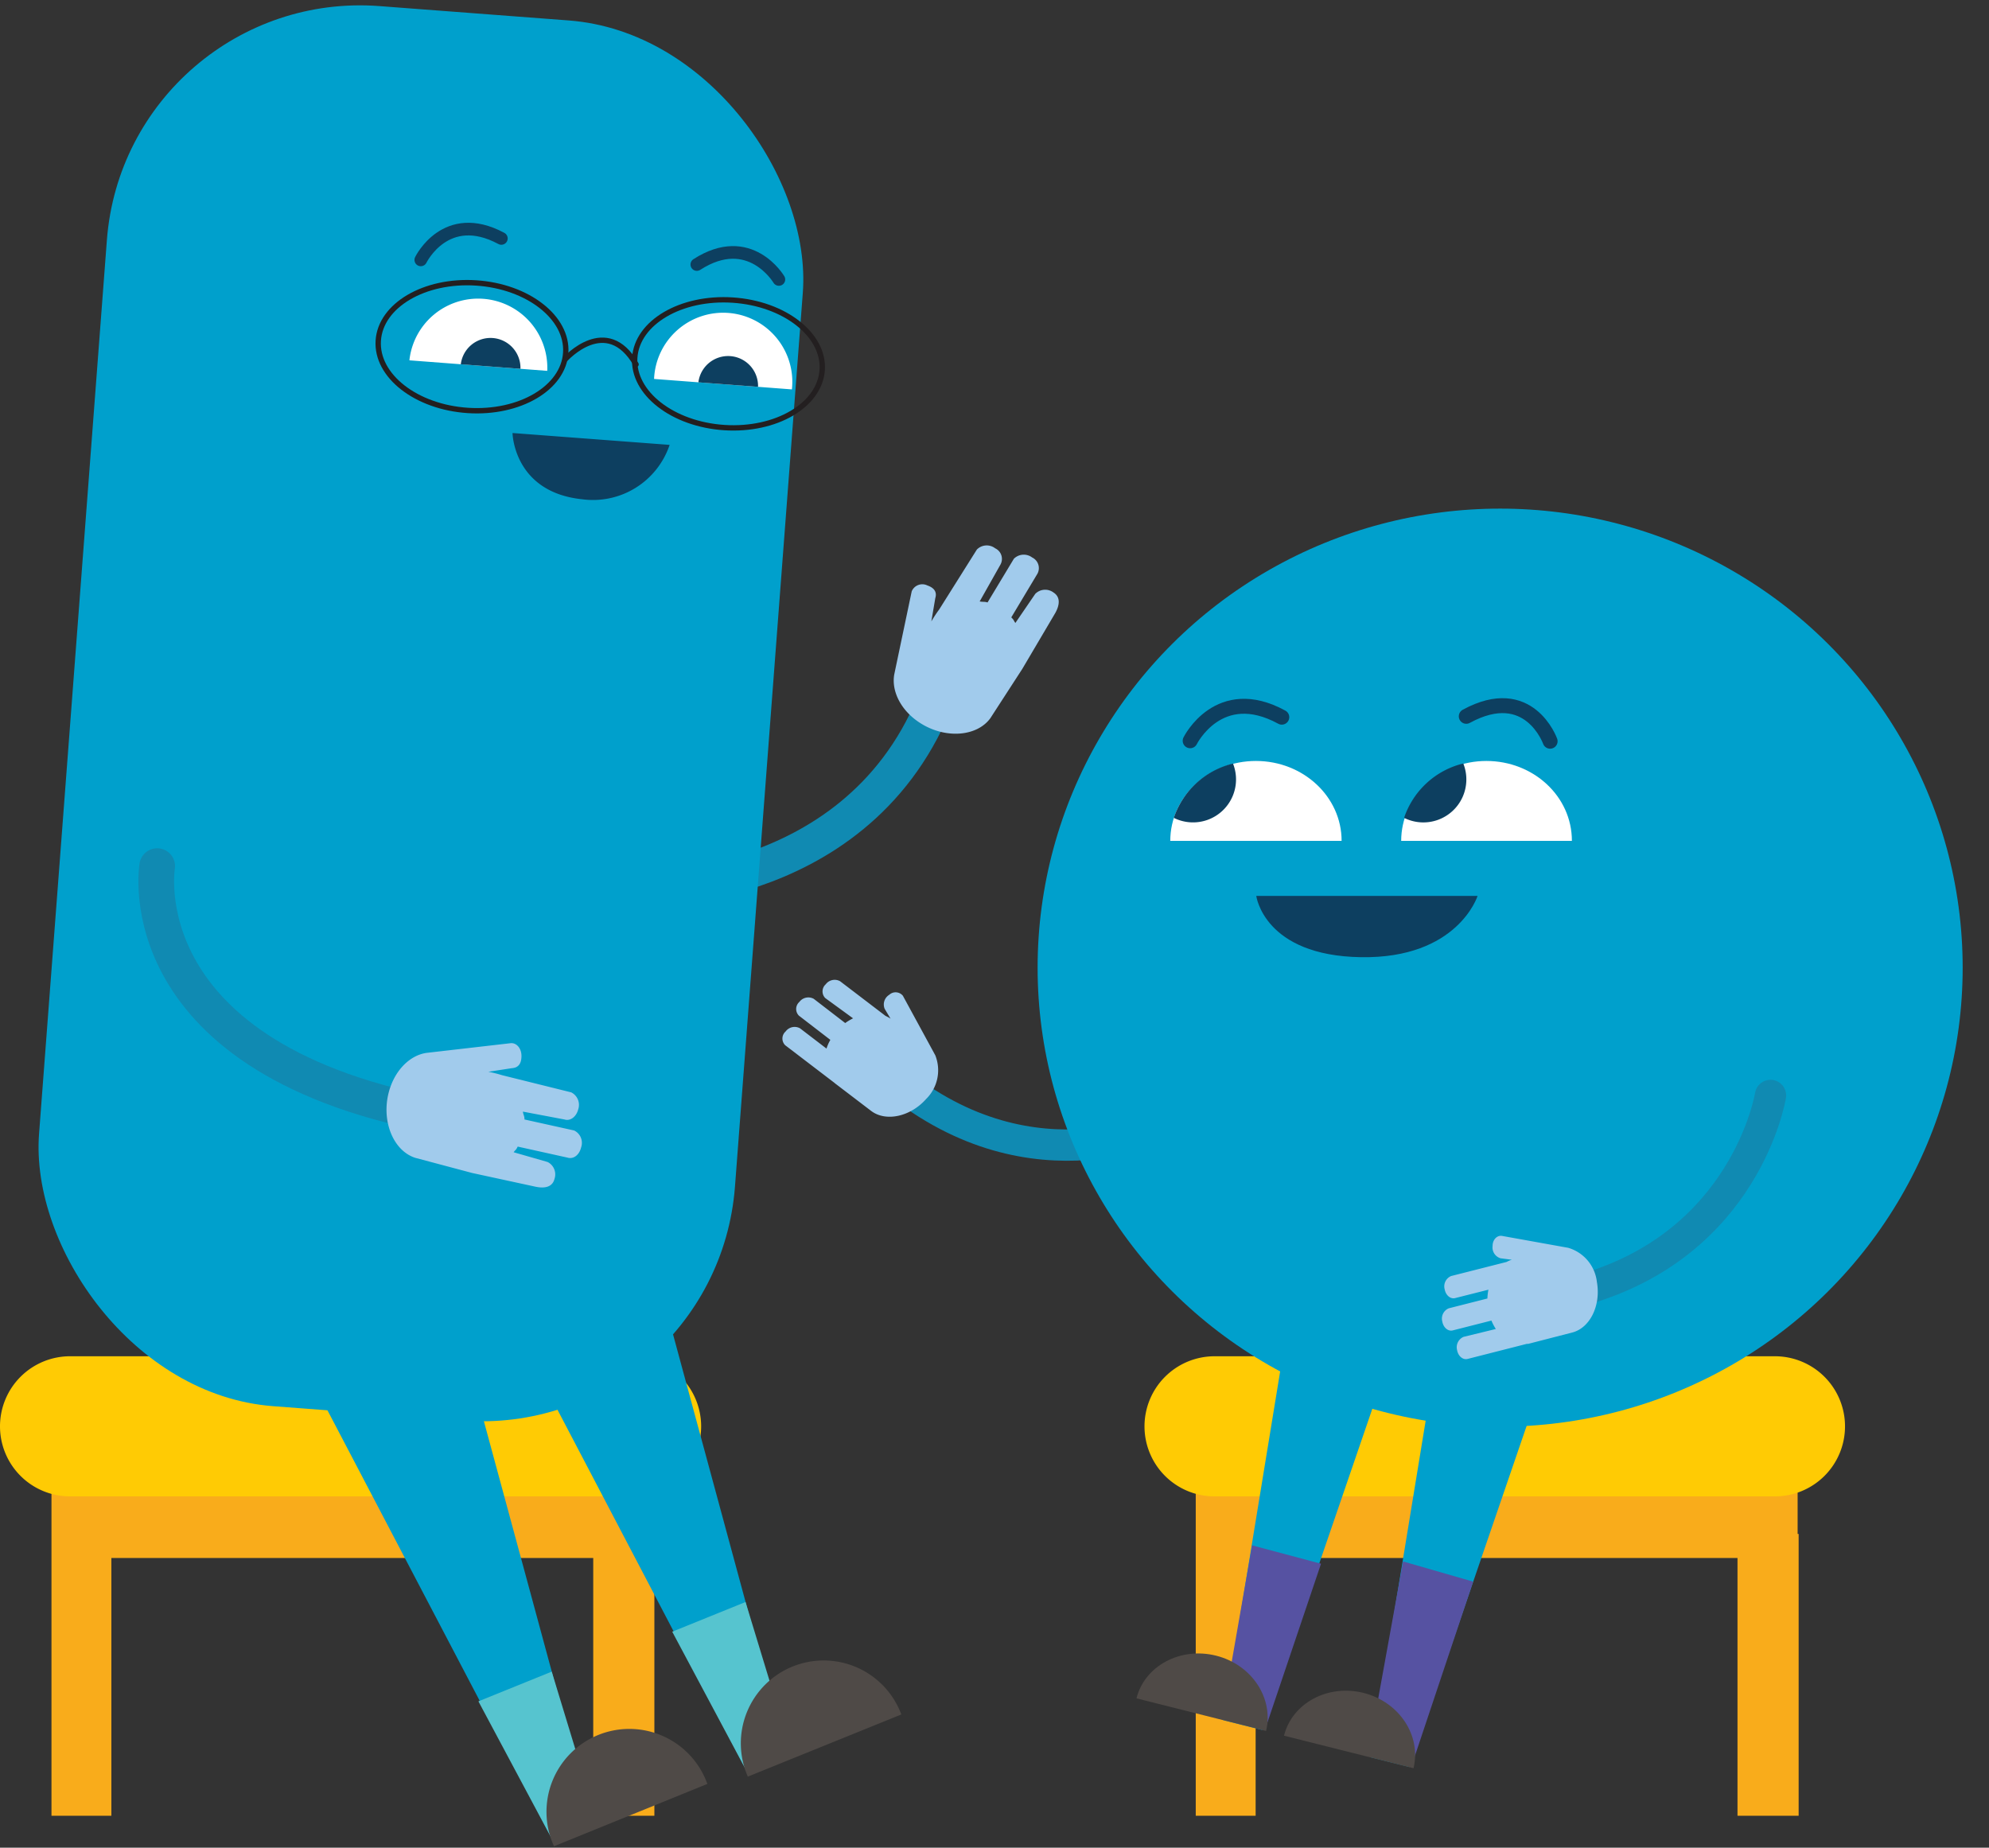 <svg id="Layer_1" data-name="Layer 1" xmlns="http://www.w3.org/2000/svg" viewBox="0 0 253.07 235.11"><rect x="0" y="0" width="253.07" height="235.11" fill="#333333" stroke="none"/><defs><style>.cls-1,.cls-10,.cls-11,.cls-12,.cls-13{fill:none;stroke-linecap:round;stroke-miterlimit:10;}.cls-1,.cls-12{stroke:#108ab2;}.cls-1{stroke-width:4.54px;}.cls-2{fill:#a1cbec;}.cls-3{fill:#f9ac1b;}.cls-4{fill:#ffcb04;}.cls-5{fill:#00a0cc;}.cls-6{fill:#56c4cf;}.cls-7{fill:#4f4a47;}.cls-8{fill:#0d3f60;}.cls-9{fill:#fff;}.cls-10{stroke:#231f20;stroke-width:0.68px;}.cls-11,.cls-13{stroke:#0d3f60;}.cls-11{stroke-width:1.61px;}.cls-12{stroke-width:3.98px;}.cls-13{stroke-width:1.9px;}.cls-14{fill:#5652a2;}</style></defs><path class="cls-1" d="M83.22,113s29.47,0,37.32-28.45"/><path class="cls-2" d="M126,91.4c-1.73,2.35-5.73,2.63-8.89.62-2.49-1.57-3.73-4.1-3.32-6.25L116,75.25a1.46,1.46,0,0,1,2-.75c.92.32,1.23.88,1,1.62l-.5,2.95a17,17,0,0,1,1-1.52l4.79-7.62a1.76,1.76,0,0,1,2.33-.16,1.49,1.49,0,0,1,.68,2.06l-2.65,4.7c.46.09.58,0,1,.13L129,71.1a1.78,1.78,0,0,1,2.33-.16A1.5,1.5,0,0,1,132,73l-3.33,5.56c.37.36.24.31.52.71l2.53-3.7a1.77,1.77,0,0,1,2.33-.17c.82.53.85,1.46.22,2.6l-4.2,7.12"/><polygon class="cls-3" points="6.55 231.05 14.17 231.05 14.17 198.25 75.48 198.25 75.48 231.05 83.26 231.05 83.26 195.19 83.14 195.19 83.14 188.19 6.55 188.19 6.55 195.28 6.55 231.05"/><path class="cls-4" d="M9,172.58h71.3a8.92,8.92,0,0,1,8.91,8.92h0a8.91,8.91,0,0,1-8.91,8.91H9A8.91,8.91,0,0,1,0,181.5H0A8.92,8.92,0,0,1,9,172.58Z"/><polygon class="cls-3" points="152.14 231.05 159.76 231.05 159.76 198.25 221.07 198.25 221.07 231.05 228.85 231.05 228.85 195.19 228.72 195.19 228.72 188.19 152.14 188.19 152.14 195.28 152.14 231.05"/><path class="cls-4" d="M154.53,172.58h71.31a8.92,8.92,0,0,1,8.91,8.92h0a8.91,8.91,0,0,1-8.91,8.91H154.53a8.91,8.91,0,0,1-8.91-8.91h0A8.92,8.92,0,0,1,154.53,172.58Z"/><rect class="cls-5" x="9.15" y="1.44" width="88.8" height="178.67" rx="32.32" transform="translate(7.03 -3.8) rotate(4.34)"/><polyline class="cls-5" points="63.89 165.95 94.89 225.11 100.06 223.02 81.69 155.24"/><polygon class="cls-6" points="95.15 225.67 85.53 207.63 94.86 203.85 100.54 222.51 95.15 225.67"/><path class="cls-7" d="M95.15,226.07a10.54,10.54,0,1,1,19.53-7.91"/><polyline class="cls-5" points="39.23 174.81 70.23 233.97 75.4 231.88 57.03 164.1"/><polygon class="cls-6" points="70.5 234.53 60.87 216.49 70.2 212.71 75.88 231.37 70.5 234.53"/><path class="cls-7" d="M70.49,234.93A10.54,10.54,0,1,1,90,227"/><path class="cls-8" d="M85.2,56.61a10.29,10.29,0,0,1-11.13,6.92c-8.74-.91-8.86-8.43-8.86-8.43Z"/><path class="cls-9" d="M52.09,45.85a8.8,8.8,0,0,1,17.54,1.34"/><path class="cls-9" d="M83.22,48.22a8.8,8.8,0,1,1,17.54,1.33"/><path class="cls-8" d="M58.63,46.35a3.81,3.81,0,0,1,7.59.58"/><path class="cls-8" d="M88.86,48.65a3.81,3.81,0,0,1,7.59.57"/><ellipse class="cls-10" cx="60.06" cy="44.12" rx="8.13" ry="11.95" transform="translate(12.11 101.17) rotate(-86.26)"/><ellipse class="cls-10" cx="92.69" cy="46.3" rx="8.13" ry="11.95" transform="translate(40.44 135.77) rotate(-86.26)"/><path class="cls-10" d="M71.93,45.71s5.24-5.85,9,.66"/><path class="cls-1" d="M20,110.21s-4.21,24.87,37,32"/><path class="cls-2" d="M52.83,147.33c-2.77-.9-4.3-4.61-3.39-8.24.71-2.85,2.71-4.84,4.88-5.12L65,132.74c.76-.05,1.37.7,1.35,1.68s-.44,1.45-1.21,1.5l-3,.46a16.76,16.76,0,0,1,1.76.44L72.68,139a1.78,1.78,0,0,1,.89,2.16c-.24.94-1,1.53-1.75,1.29l-5.29-1c.06.46.21.53.2,1l6.32,1.4a1.75,1.75,0,0,1,.89,2.15c-.24,1-1,1.54-1.75,1.3l-6.32-1.4c-.23.47-.22.33-.52.72l4.32,1.24a1.76,1.76,0,0,1,.88,2.15c-.23.95-1.1,1.27-2.39,1l-8.08-1.75"/><path class="cls-11" d="M99.1,35.56s-3.69-6.25-10.44-1.9"/><path class="cls-11" d="M53.54,33.07s3.17-6.53,10.25-2.73"/><path class="cls-12" d="M150.13,142.43s-16.86,9.44-34.63-3.69"/><ellipse class="cls-5" cx="190.87" cy="123.13" rx="58.85" ry="58.41"/><path class="cls-13" d="M151.43,94.26s3.65-7.38,11.66-3"/><path class="cls-13" d="M197.23,94.32s-2.67-7.53-10.67-3.17"/><path class="cls-8" d="M188,114s-2.51,8-14.85,7.8-13.31-7.8-13.31-7.8Z"/><polyline class="cls-5" points="163.88 168.4 155.62 218.88 160.59 220.13 177.12 171.94"/><path class="cls-2" d="M119,134.28a5.14,5.14,0,0,1-1.16,5.56c-2,2.26-5.13,2.94-7,1.52l-4.59-3.5-.09-.08,0,0L99.9,133a1.2,1.2,0,0,1,.06-1.75,1.42,1.42,0,0,1,1.83-.4l3.37,2.58a5.44,5.44,0,0,1,.49-1.11l-4-3.08a1.2,1.2,0,0,1,.06-1.75,1.42,1.42,0,0,1,1.83-.39l4,3.08a7,7,0,0,1,1-.6L105,127a1.21,1.21,0,0,1,.06-1.75,1.42,1.42,0,0,1,1.83-.39l5.78,4.41a4.36,4.36,0,0,1,.64.35l-.75-1.25a1.45,1.45,0,0,1,.59-1.79h0a1.19,1.19,0,0,1,1.73.13"/><polygon class="cls-14" points="160.97 220.05 156.48 212.8 159.31 196.64 168.08 198.98 160.97 220.05"/><path class="cls-7" d="M161.09,220.26c1-4.15-1.81-8.44-6.36-9.58s-9.09,1.29-10.13,5.43"/><polyline class="cls-5" points="182.65 173.11 174.38 223.6 179.36 224.85 195.88 176.66"/><path class="cls-9" d="M178.28,107c0-5.62,4.85-10.17,10.84-10.17S200,101.33,200,107"/><path class="cls-9" d="M148.9,107c0-5.62,4.88-10.17,10.9-10.17s10.9,4.55,10.9,10.17"/><path class="cls-8" d="M149.35,104.07a5.47,5.47,0,0,0,7.53-6.91A10.58,10.58,0,0,0,149.35,104.07Z"/><path class="cls-8" d="M178.65,104.07a5.47,5.47,0,0,0,7.53-6.92A10.58,10.58,0,0,0,178.65,104.07Z"/><path class="cls-12" d="M225.27,139.39s-3.06,19.08-24.38,24.87"/><path class="cls-2" d="M199.53,158.78a5.12,5.12,0,0,1,3.65,4.35c.53,3-.88,5.85-3.14,6.43L194.45,171l-.12,0-.06,0-7.54,1.92c-.6.15-1.2-.35-1.34-1.13a1.44,1.44,0,0,1,.83-1.68l4.1-1a7.22,7.22,0,0,1-.56-1.07l-4.92,1.25c-.59.15-1.19-.35-1.33-1.13a1.42,1.42,0,0,1,.82-1.68l4.92-1.25a6.86,6.86,0,0,1,.13-1.12l-4.24,1.07c-.59.15-1.19-.36-1.33-1.13a1.42,1.42,0,0,1,.83-1.68l7.05-1.79a3.27,3.27,0,0,1,.67-.28l-1.45-.19a1.44,1.44,0,0,1-1-1.58h0c0-.78.56-1.35,1.17-1.27"/><polygon class="cls-14" points="179.95 223.66 175.22 216.88 178.52 198.69 187.44 201.26 179.95 223.66"/><path class="cls-7" d="M179.85,225c1-4.15-1.8-8.43-6.35-9.58s-9.09,1.29-10.13,5.44"/></svg>